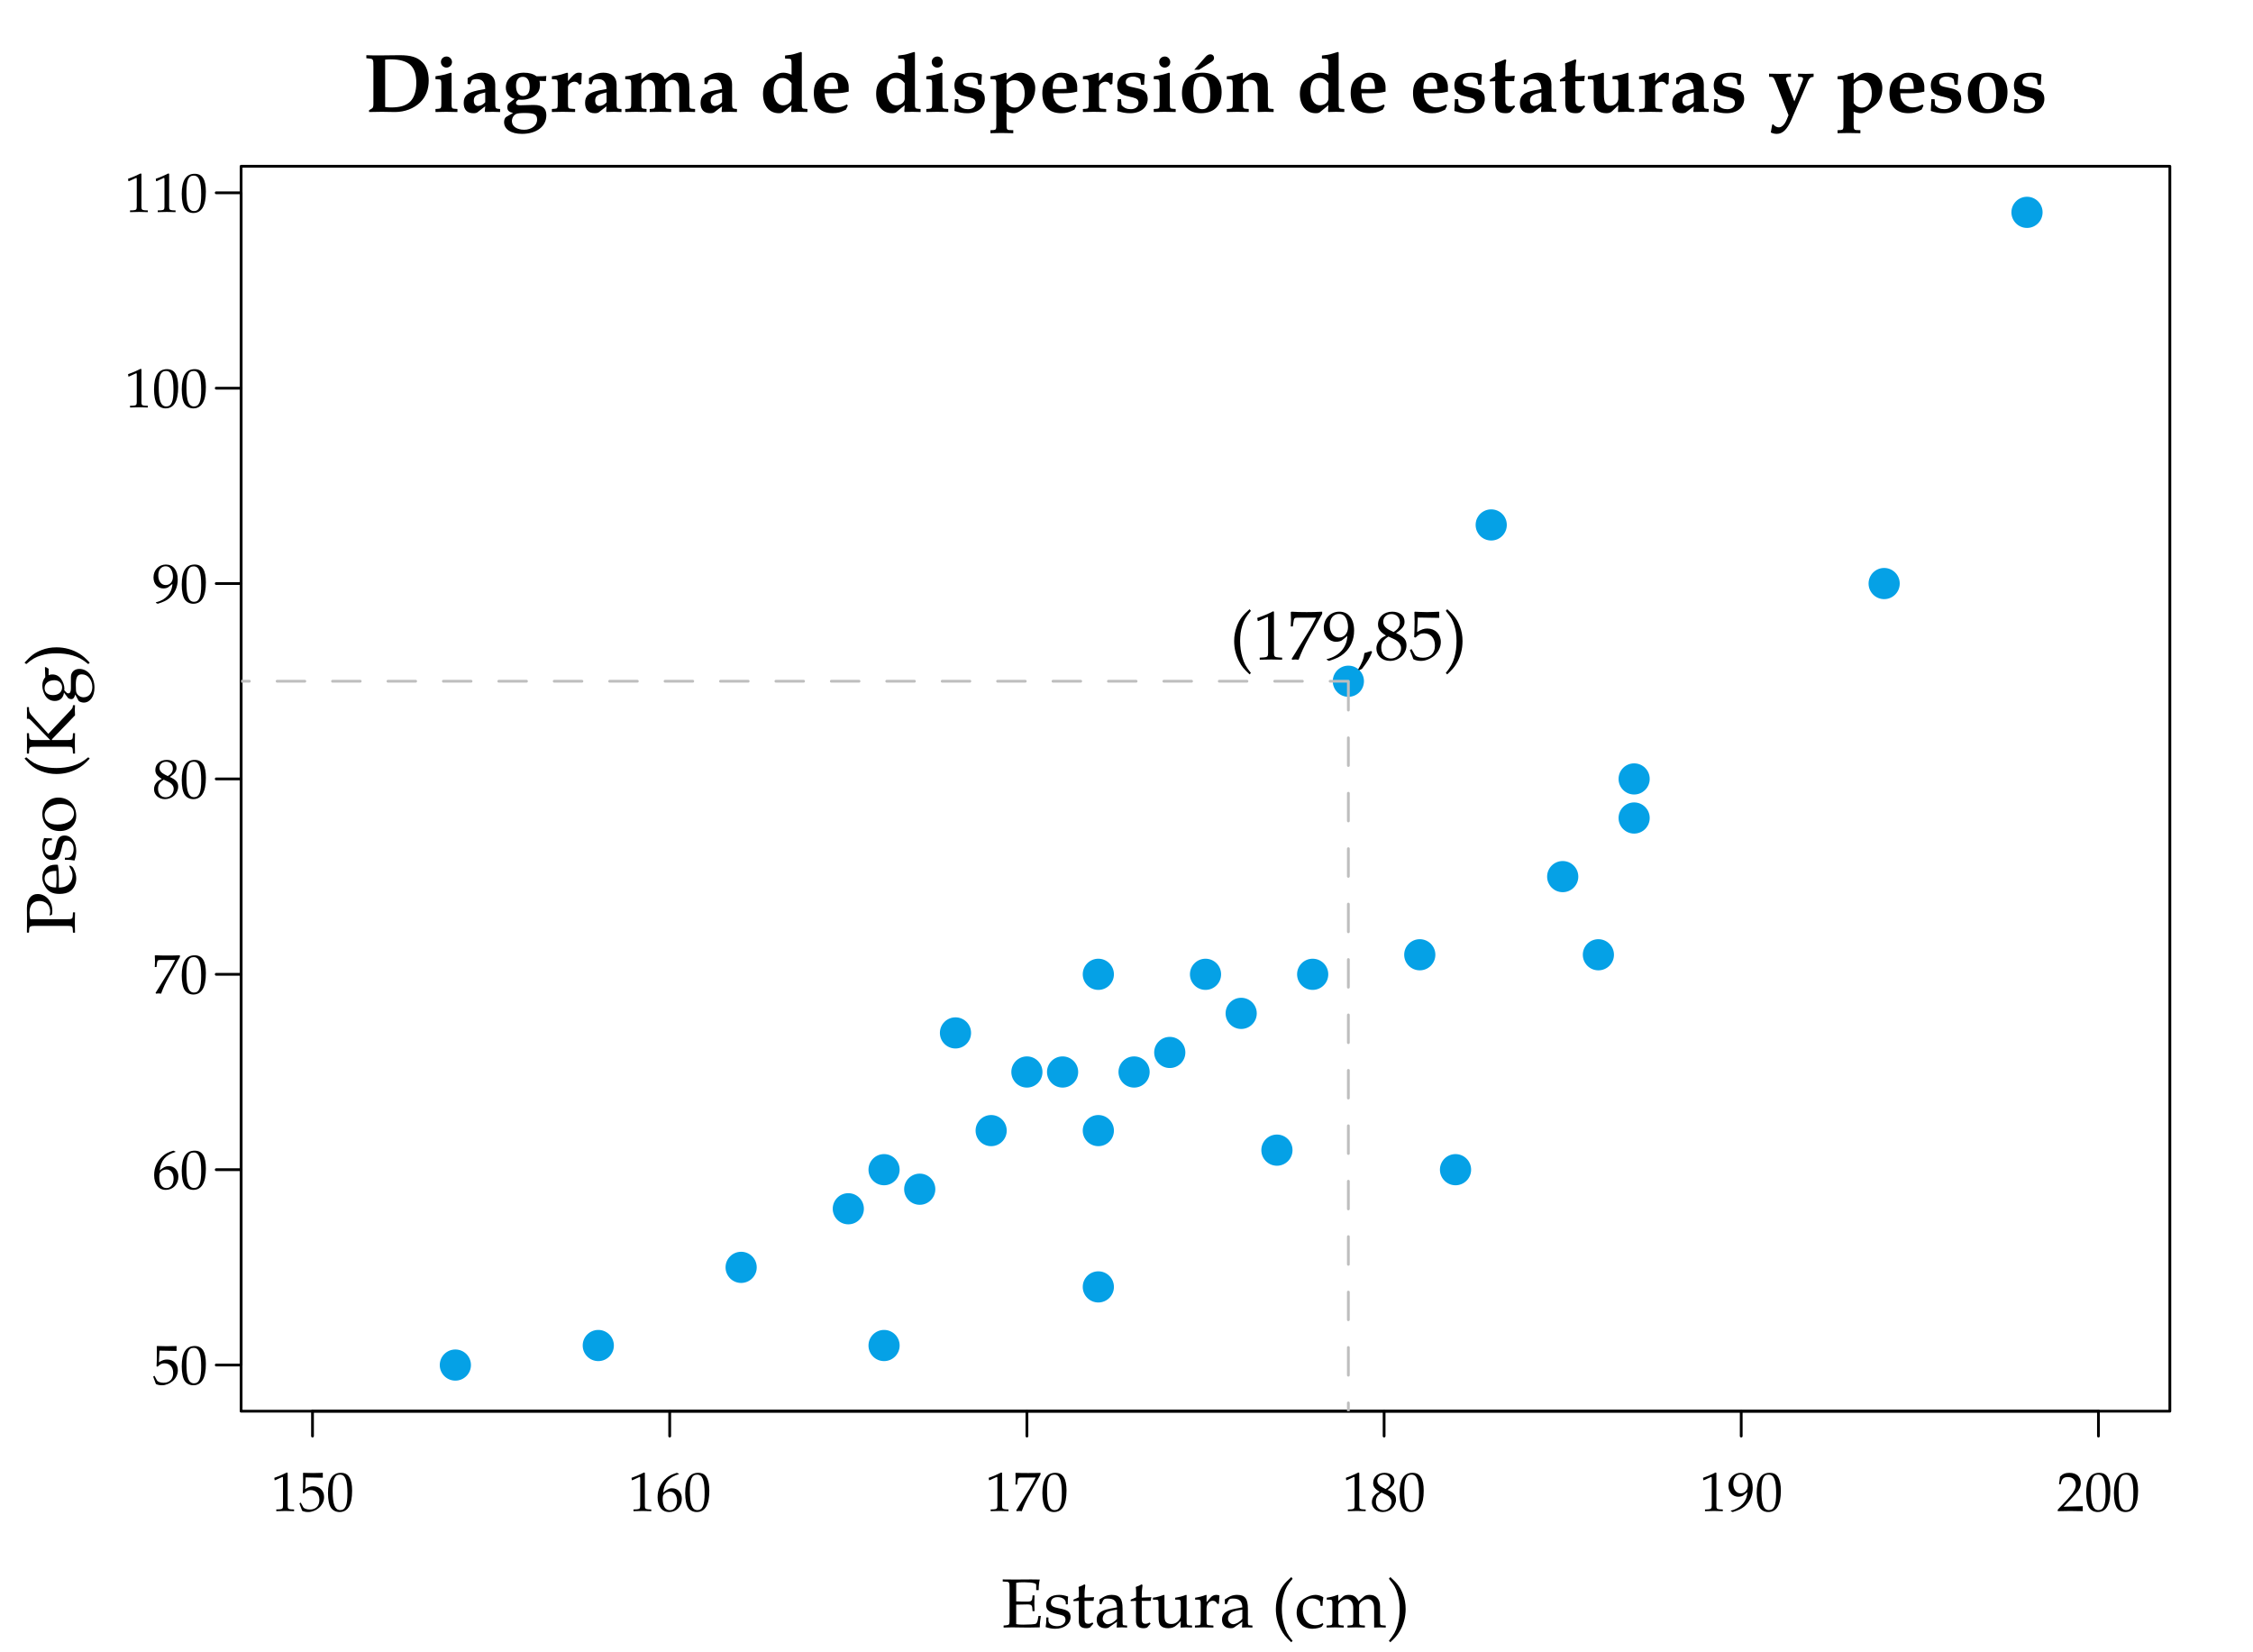 <?xml version="1.0" encoding="UTF-8"?>
<svg xmlns="http://www.w3.org/2000/svg" xmlns:xlink="http://www.w3.org/1999/xlink" width="324pt" height="237.6pt" viewBox="0 0 324 237.6" version="1.1">
<defs>
<g>
<symbol overflow="visible" id="glyph0-0">
<path style="stroke:none;" d=""/>
</symbol>
<symbol overflow="visible" id="glyph0-1">
<path style="stroke:none;" d="M 3.328 0.031 L 3.328 -0.219 L 2.922 -0.234 C 2.484 -0.266 2.406 -0.344 2.406 -0.766 L 2.406 -5.484 L 2.281 -5.531 C 1.766 -5.266 1.203 -5.016 0.484 -4.766 L 0.531 -4.422 L 0.609 -4.422 L 1.641 -4.891 L 1.672 -4.891 C 1.719 -4.891 1.734 -4.828 1.734 -4.625 L 1.734 -0.766 C 1.734 -0.344 1.641 -0.266 1.219 -0.234 L 0.766 -0.219 L 0.766 0.031 C 1.203 0.016 1.641 0 2.078 0 C 2.5 0 2.922 0.016 3.328 0.031 Z M 3.328 0.031 "/>
</symbol>
<symbol overflow="visible" id="glyph0-2">
<path style="stroke:none;" d="M 3.656 -2.016 C 3.656 -2.922 3.016 -3.547 2.109 -3.547 C 1.719 -3.547 1.438 -3.453 0.938 -3.156 L 1.016 -4.828 L 3.438 -4.781 L 3.484 -4.828 C 3.469 -4.969 3.469 -5.016 3.469 -5.125 C 3.469 -5.266 3.469 -5.312 3.484 -5.453 L 3.438 -5.484 C 3.438 -5.484 2.594 -5.453 2.062 -5.453 C 1.516 -5.453 0.672 -5.484 0.672 -5.484 L 0.625 -5.453 L 0.641 -4.359 C 0.641 -3.656 0.625 -2.922 0.594 -2.562 L 0.75 -2.516 C 1.125 -2.891 1.344 -3 1.734 -3 C 2.5 -3 2.984 -2.469 2.984 -1.609 C 2.984 -0.719 2.469 -0.203 1.609 -0.203 C 1.172 -0.203 0.766 -0.344 0.656 -0.547 L 0.297 -1.203 L 0.109 -1.094 C 0.281 -0.641 0.375 -0.375 0.5 -0.031 C 0.719 0.094 1.031 0.156 1.375 0.156 C 1.906 0.156 2.484 -0.078 2.922 -0.453 C 3.406 -0.891 3.656 -1.422 3.656 -2.016 Z M 3.656 -2.016 "/>
</symbol>
<symbol overflow="visible" id="glyph0-3">
<path style="stroke:none;" d="M 3.703 -2.922 C 3.703 -4.656 3.188 -5.484 2.094 -5.484 C 0.859 -5.484 0.234 -4.516 0.234 -2.578 C 0.234 -1.656 0.391 -0.844 0.672 -0.453 C 0.953 -0.062 1.406 0.156 1.891 0.156 C 3.094 0.156 3.703 -0.875 3.703 -2.922 Z M 3.031 -2.516 C 3.031 -0.828 2.734 -0.125 2 -0.125 C 1.234 -0.125 0.906 -0.922 0.906 -2.875 C 0.906 -4.547 1.188 -5.219 1.953 -5.219 C 2.719 -5.219 3.031 -4.438 3.031 -2.516 Z M 3.031 -2.516 "/>
</symbol>
<symbol overflow="visible" id="glyph0-4">
<path style="stroke:none;" d="M 3.734 -1.75 C 3.734 -2.656 3.172 -3.266 2.328 -3.266 C 1.859 -3.266 1.562 -3.062 1.047 -2.641 C 1.219 -4.078 1.875 -4.859 3.312 -5.297 L 3.312 -5.359 L 3.016 -5.484 C 2.25 -5.234 1.922 -5.078 1.516 -4.719 C 0.703 -4.031 0.25 -3.062 0.25 -1.969 C 0.25 -0.656 0.891 0.156 1.922 0.156 C 2.953 0.156 3.734 -0.656 3.734 -1.75 Z M 3.047 -1.469 C 3.047 -0.641 2.641 -0.109 2.031 -0.109 C 1.344 -0.109 0.984 -0.688 0.984 -1.75 C 0.984 -2.031 1.016 -2.188 1.094 -2.312 C 1.281 -2.594 1.656 -2.781 2.031 -2.781 C 2.641 -2.781 3.047 -2.25 3.047 -1.469 Z M 3.047 -1.469 "/>
</symbol>
<symbol overflow="visible" id="glyph0-5">
<path style="stroke:none;" d="M 3.953 -5.25 L 3.953 -5.484 C 3.094 -5.453 3.031 -5.453 2.172 -5.453 C 1.344 -5.453 1.203 -5.453 0.438 -5.484 L 0.344 -5.453 C 0.344 -5.453 0.375 -4.938 0.375 -4.609 C 0.375 -4.297 0.344 -3.797 0.344 -3.797 L 0.594 -3.797 L 0.641 -4.25 C 0.703 -4.734 0.766 -4.812 1.125 -4.812 L 3.266 -4.812 C 2.938 -4.156 2.688 -3.688 2.391 -3.203 L 0.453 -0.078 L 0.516 0.031 C 0.516 0.031 0.734 0 0.891 0 C 1.031 0 1.25 0.031 1.25 0.031 C 1.578 -0.844 1.797 -1.359 2.5 -2.625 Z M 3.953 -5.25 "/>
</symbol>
<symbol overflow="visible" id="glyph0-6">
<path style="stroke:none;" d="M 3.703 -1.641 C 3.703 -2.281 3.406 -2.625 2.5 -3.031 C 3.219 -3.531 3.469 -3.859 3.469 -4.344 C 3.469 -5.031 2.906 -5.484 2.062 -5.484 C 1.109 -5.484 0.422 -4.891 0.422 -4.047 C 0.422 -3.5 0.641 -3.203 1.344 -2.75 C 1.016 -2.594 0.875 -2.516 0.703 -2.344 C 0.391 -2.047 0.234 -1.688 0.234 -1.266 C 0.234 -0.453 0.906 0.156 1.797 0.156 C 2.844 0.156 3.703 -0.656 3.703 -1.641 Z M 3.062 -1.312 C 3.062 -0.641 2.562 -0.109 1.922 -0.109 C 1.25 -0.109 0.812 -0.594 0.812 -1.328 C 0.812 -1.906 1.031 -2.281 1.625 -2.641 L 2.266 -2.344 C 2.766 -2.125 3.062 -1.734 3.062 -1.312 Z M 2.938 -4.25 C 2.938 -3.797 2.734 -3.484 2.219 -3.156 L 1.781 -3.375 C 1.281 -3.625 1.016 -3.938 1.016 -4.328 C 1.016 -4.859 1.406 -5.219 1.969 -5.219 C 2.547 -5.219 2.938 -4.844 2.938 -4.25 Z M 2.938 -4.25 "/>
</symbol>
<symbol overflow="visible" id="glyph0-7">
<path style="stroke:none;" d="M 3.641 -3.328 C 3.641 -4.672 3 -5.484 1.938 -5.484 C 0.922 -5.484 0.156 -4.688 0.156 -3.625 C 0.156 -2.703 0.75 -2.047 1.578 -2.047 C 1.859 -2.047 2.172 -2.125 2.312 -2.25 L 2.875 -2.703 C 2.812 -1.375 1.938 -0.391 0.5 -0.047 L 0.5 0.031 L 0.766 0.156 C 1.656 -0.125 2.031 -0.312 2.469 -0.672 C 3.234 -1.344 3.641 -2.25 3.641 -3.328 Z M 2.953 -3.75 C 2.953 -3.016 2.531 -2.531 1.906 -2.531 C 1.281 -2.531 0.844 -3.094 0.844 -3.922 C 0.844 -4.719 1.266 -5.234 1.906 -5.234 C 2.266 -5.234 2.531 -5.078 2.703 -4.75 C 2.859 -4.5 2.953 -4.109 2.953 -3.75 Z M 2.953 -3.75 "/>
</symbol>
<symbol overflow="visible" id="glyph0-8">
<path style="stroke:none;" d="M 3.734 0.031 C 3.719 -0.141 3.719 -0.219 3.719 -0.328 C 3.719 -0.438 3.719 -0.516 3.734 -0.688 L 0.969 -0.609 L 2.422 -2.156 C 3.203 -2.969 3.438 -3.406 3.438 -4.016 C 3.438 -4.922 2.812 -5.484 1.797 -5.484 C 1.234 -5.484 0.844 -5.328 0.453 -4.938 L 0.312 -3.844 L 0.547 -3.844 L 0.641 -4.219 C 0.766 -4.672 1.062 -4.875 1.594 -4.875 C 2.281 -4.875 2.719 -4.453 2.719 -3.766 C 2.719 -3.172 2.375 -2.578 1.484 -1.625 L 0.125 -0.188 L 0.125 0.031 C 0.719 0.016 1.312 0 1.906 0 C 2.516 0 3.125 0.016 3.734 0.031 Z M 3.734 0.031 "/>
</symbol>
<symbol overflow="visible" id="glyph1-0">
<path style="stroke:none;" d=""/>
</symbol>
<symbol overflow="visible" id="glyph1-1">
<path style="stroke:none;" d="M 9.391 -4.5 C 9.391 -5.625 9.078 -6.562 8.469 -7.141 C 7.781 -7.844 6.828 -8.141 5.219 -8.141 C 4.25 -8.141 3.312 -8.109 2.359 -8.109 C 1.703 -8.109 1.062 -8.109 0.422 -8.141 L 0.422 -7.703 L 0.859 -7.656 C 1.406 -7.609 1.438 -7.547 1.438 -6.484 L 1.438 -1.141 C 1.438 -0.734 1.375 -0.547 1.188 -0.453 L 0.812 -0.234 L 0.812 0.031 C 1.438 0.016 2.047 0 2.672 0 C 3.281 0 3.906 0.031 4.531 0.031 C 5.953 0.031 7.25 -0.469 8.156 -1.344 C 8.984 -2.156 9.391 -3.219 9.391 -4.5 Z M 7.609 -4.156 C 7.609 -2.953 7.297 -2.047 6.734 -1.469 C 6.125 -0.891 5.281 -0.625 3.938 -0.625 C 3.641 -0.625 3.422 -0.641 3.125 -0.688 L 3.125 -7.5 C 3.406 -7.531 3.594 -7.547 3.875 -7.547 C 5.266 -7.547 6.234 -7.25 6.812 -6.688 C 7.344 -6.156 7.609 -5.344 7.609 -4.156 Z M 7.609 -4.156 "/>
</symbol>
<symbol overflow="visible" id="glyph1-2">
<path style="stroke:none;" d="M 3.562 0.031 L 3.562 -0.406 L 3.141 -0.438 C 2.766 -0.453 2.719 -0.547 2.719 -1.188 L 2.719 -5.562 L 2.594 -5.625 C 2.594 -5.625 2.094 -5.453 1.75 -5.359 C 1.297 -5.25 1.094 -5.219 0.578 -5.141 L 0.406 -5.109 L 0.406 -4.688 L 0.938 -4.656 C 1.219 -4.625 1.25 -4.516 1.25 -3.812 L 1.25 -1.188 C 1.25 -0.547 1.188 -0.453 0.828 -0.438 L 0.406 -0.406 L 0.406 0.031 C 0.922 0.016 1.438 0 1.953 0 C 2.484 0 3.031 0.016 3.562 0.031 Z M 2.781 -7.156 C 2.781 -7.594 2.422 -7.953 2 -7.953 C 1.547 -7.953 1.188 -7.609 1.188 -7.172 C 1.188 -6.719 1.547 -6.359 1.984 -6.359 C 2.422 -6.359 2.781 -6.719 2.781 -7.156 Z M 2.781 -7.156 "/>
</symbol>
<symbol overflow="visible" id="glyph1-3">
<path style="stroke:none;" d="M 5.719 0.031 L 5.719 -0.406 L 5.359 -0.438 C 5.078 -0.469 5.016 -0.609 5.016 -1.172 L 5.016 -3.938 C 5.016 -5 4.312 -5.625 3.109 -5.625 C 2.594 -5.625 2.125 -5.5 1.672 -5.219 L 1.047 -4.844 L 1.047 -4.016 L 1.406 -3.938 L 1.656 -4.531 C 1.703 -4.609 2.031 -4.703 2.359 -4.703 C 3.156 -4.703 3.531 -4.266 3.578 -3.281 L 2.516 -3.078 C 1.016 -2.766 0.484 -2.297 0.484 -1.281 C 0.484 -0.312 0.969 0.203 1.875 0.203 C 2.156 0.203 2.344 0.156 2.469 0.062 L 3.578 -0.797 L 3.516 -0.062 L 3.578 0.031 C 3.938 0.016 4.297 0 4.656 0 C 5.016 0 5.359 0.016 5.719 0.031 Z M 3.578 -1.375 C 3.328 -1.062 2.906 -0.844 2.547 -0.844 C 2.156 -0.844 1.938 -1.125 1.938 -1.594 C 1.938 -2.172 2.188 -2.422 3.031 -2.641 L 3.578 -2.781 Z M 3.578 -1.375 "/>
</symbol>
<symbol overflow="visible" id="glyph1-4">
<path style="stroke:none;" d="M 6.391 0.5 C 6.391 -0.5 5.828 -0.984 4.625 -0.984 L 4.344 -0.984 L 2.594 -0.938 C 2.219 -0.922 2.031 -1.047 2.031 -1.297 C 2.031 -1.469 2.141 -1.609 2.375 -1.75 C 2.594 -1.75 2.719 -1.734 2.859 -1.734 C 3.688 -1.734 4.453 -2.016 4.938 -2.5 C 5.312 -2.875 5.469 -3.281 5.469 -3.891 C 5.469 -4.078 5.453 -4.219 5.406 -4.453 L 6.328 -4.406 L 6.391 -5.156 C 5.891 -5.109 5.672 -5.109 5.406 -5.109 C 5.312 -5.109 5.156 -5.109 4.969 -5.109 C 4.484 -5.469 3.922 -5.625 3.156 -5.625 C 1.625 -5.625 0.562 -4.75 0.562 -3.484 C 0.562 -3.047 0.719 -2.656 1 -2.344 C 1.234 -2.109 1.406 -2 1.828 -1.859 L 0.984 -1.203 C 0.859 -1.125 0.781 -0.875 0.781 -0.641 C 0.781 -0.203 0.984 0.016 1.594 0.172 L 0.625 0.734 C 0.438 0.844 0.312 1.156 0.312 1.484 C 0.312 2.516 1.312 3.172 2.891 3.172 C 4.984 3.172 6.391 2.094 6.391 0.5 Z M 4 -3.578 C 4 -2.719 3.672 -2.281 3.031 -2.281 C 2.422 -2.281 2.031 -2.828 2.031 -3.719 C 2.031 -4.578 2.359 -5.031 3.016 -5.031 C 3.641 -5.031 4 -4.516 4 -3.578 Z M 5.062 1.141 C 5.062 1.953 4.266 2.578 3.203 2.578 C 2.141 2.578 1.438 2.078 1.438 1.344 C 1.438 0.891 1.688 0.484 2.047 0.312 C 2.234 0.219 2.672 0.172 3.25 0.172 C 4.703 0.172 5.062 0.375 5.062 1.141 Z M 5.062 1.141 "/>
</symbol>
<symbol overflow="visible" id="glyph1-5">
<path style="stroke:none;" d="M 4.656 -5.562 C 4.531 -5.609 4.375 -5.625 4.203 -5.625 C 3.875 -5.625 3.641 -5.484 3.188 -5 L 2.672 -4.422 L 2.672 -5.562 L 2.547 -5.625 L 1.703 -5.359 C 1.328 -5.25 1.109 -5.219 0.359 -5.109 L 0.359 -4.688 L 0.891 -4.656 C 1.172 -4.625 1.203 -4.516 1.203 -3.812 L 1.203 -1.188 C 1.203 -0.547 1.141 -0.453 0.781 -0.438 L 0.359 -0.406 L 0.359 0.031 C 0.875 0.016 1.391 0 1.906 0 C 2.5 0 3.109 0.016 3.703 0.031 L 3.703 -0.406 L 3.234 -0.438 C 2.719 -0.453 2.672 -0.531 2.672 -1.188 L 2.672 -3.562 C 2.672 -3.938 3.156 -4.328 3.625 -4.328 C 3.922 -4.328 4.141 -4.188 4.297 -3.891 L 4.594 -4.016 Z M 4.656 -5.562 "/>
</symbol>
<symbol overflow="visible" id="glyph1-6">
<path style="stroke:none;" d="M 10.328 0.031 L 10.328 -0.406 L 9.938 -0.438 C 9.562 -0.453 9.5 -0.547 9.5 -1.188 L 9.5 -3.422 C 9.5 -5.062 9.078 -5.625 7.797 -5.625 C 7.406 -5.625 7.141 -5.562 6.938 -5.406 L 5.969 -4.656 C 5.703 -5.344 5.219 -5.625 4.406 -5.625 C 4.016 -5.625 3.75 -5.562 3.547 -5.406 L 2.594 -4.656 L 2.594 -5.562 L 2.516 -5.625 C 1.281 -5.219 0.938 -5.156 0.281 -5.109 L 0.281 -4.688 L 0.828 -4.656 C 1.094 -4.625 1.141 -4.516 1.141 -3.812 L 1.141 -1.188 C 1.141 -0.547 1.078 -0.453 0.703 -0.438 L 0.281 -0.406 L 0.281 0.031 C 0.797 0.016 1.312 0 1.828 0 C 2.328 0 2.844 0.016 3.344 0.031 L 3.344 -0.406 L 3.031 -0.438 C 2.641 -0.453 2.594 -0.547 2.594 -1.188 L 2.594 -3.797 C 2.594 -4.188 3.078 -4.609 3.562 -4.609 C 4.25 -4.609 4.594 -4.141 4.594 -3.219 L 4.594 -1.188 C 4.594 -0.547 4.547 -0.453 4.156 -0.438 L 3.797 -0.406 L 3.797 0.031 C 4.297 0.016 4.812 0 5.328 0 C 5.859 0 6.375 0.016 6.891 0.031 L 6.891 -0.406 L 6.484 -0.438 C 6.109 -0.453 6.047 -0.547 6.047 -1.188 L 6.047 -3.797 C 6.047 -4.188 6.531 -4.609 7.016 -4.609 C 7.703 -4.609 8.047 -4.141 8.047 -3.219 L 8.047 0.031 C 8.422 0.016 8.781 0 9.156 0 C 9.547 0 9.938 0.016 10.328 0.031 Z M 10.328 0.031 "/>
</symbol>
<symbol overflow="visible" id="glyph1-7">
<path style="stroke:none;" d="M 6.891 0.031 L 6.891 -0.406 L 6.5 -0.438 C 6.125 -0.453 6.078 -0.547 6.078 -1.188 L 6.078 -8.531 L 5.969 -8.609 L 5.109 -8.344 C 4.766 -8.234 4.359 -8.156 3.672 -8.094 L 3.672 -7.656 L 4.297 -7.625 C 4.562 -7.609 4.609 -7.5 4.609 -6.797 L 4.609 -5.328 L 4.375 -5.422 C 4.047 -5.562 3.719 -5.625 3.422 -5.625 C 3.031 -5.625 2.688 -5.516 2.359 -5.312 L 1.5 -4.75 C 0.828 -4.312 0.5 -3.625 0.5 -2.594 C 0.5 -0.891 1.391 0.203 2.781 0.203 C 3.062 0.203 3.25 0.156 3.375 0.062 L 4.609 -0.953 L 4.547 -0.062 L 4.609 0.031 C 4.969 0.016 5.328 0 5.688 0 C 6.094 0 6.484 0.016 6.891 0.031 Z M 4.609 -1.906 C 4.609 -1.375 4.047 -0.938 3.391 -0.938 C 2.547 -0.938 2.016 -1.75 2.016 -3.047 C 2.016 -4.25 2.422 -4.859 3.281 -4.859 C 3.797 -4.859 4.219 -4.625 4.609 -4.109 Z M 4.609 -1.906 "/>
</symbol>
<symbol overflow="visible" id="glyph1-8">
<path style="stroke:none;" d="M 5.516 -2.906 L 5.516 -3.531 C 5.516 -4.812 4.625 -5.625 3.234 -5.625 C 2.828 -5.625 2.516 -5.547 2.203 -5.359 L 1.641 -5.016 C 0.844 -4.547 0.5 -3.844 0.5 -2.703 C 0.5 -0.797 1.453 0.203 3.234 0.203 C 3.938 0.203 4.344 0.078 5.125 -0.312 L 5.391 -0.891 L 5.25 -1.062 C 4.688 -0.75 4.328 -0.641 3.844 -0.641 C 3.234 -0.641 2.656 -0.969 2.359 -1.469 C 2.156 -1.812 2.078 -2.094 2.062 -2.672 L 3.625 -2.672 C 4.297 -2.672 4.828 -2.734 5.516 -2.906 Z M 4 -3.297 C 4 -3.297 3.375 -3.266 2.984 -3.266 C 2.75 -3.266 3.047 -3.266 2.359 -3.281 L 1.984 -3.297 C 1.984 -4.484 2.312 -4.953 3 -4.953 C 3.688 -4.953 4 -4.484 4 -3.297 Z M 4 -3.297 "/>
</symbol>
<symbol overflow="visible" id="glyph1-9">
<path style="stroke:none;" d="M 4.844 -1.859 C 4.844 -2.719 4.406 -3.156 3.328 -3.391 L 2.344 -3.609 C 1.875 -3.719 1.688 -3.891 1.688 -4.281 C 1.688 -4.75 2.078 -5.062 2.734 -5.062 C 3.234 -5.062 3.734 -4.828 3.781 -4.594 L 3.891 -3.891 L 4.328 -3.891 L 4.422 -5.359 C 3.953 -5.562 3.578 -5.625 2.953 -5.625 C 1.344 -5.625 0.469 -4.984 0.469 -3.797 C 0.469 -3 0.891 -2.5 1.734 -2.297 L 2.766 -2.047 C 3.312 -1.906 3.516 -1.703 3.516 -1.297 C 3.516 -0.734 3.094 -0.375 2.422 -0.375 C 1.859 -0.375 1.453 -0.547 1.078 -0.984 L 1.016 -1.812 L 0.547 -1.812 L 0.469 -0.125 C 1.156 0.109 1.688 0.203 2.312 0.203 C 3.828 0.203 4.844 -0.625 4.844 -1.859 Z M 4.844 -1.859 "/>
</symbol>
<symbol overflow="visible" id="glyph1-10">
<path style="stroke:none;" d="M 6.781 -3.422 C 6.781 -4.688 5.859 -5.625 4.609 -5.625 C 4.141 -5.625 3.797 -5.5 3.375 -5.156 L 2.656 -4.578 L 2.656 -5.562 L 2.531 -5.625 L 1.703 -5.359 C 1.297 -5.234 1.094 -5.188 0.484 -5.125 L 0.344 -5.109 L 0.344 -4.688 L 0.891 -4.656 C 1.156 -4.625 1.188 -4.516 1.188 -3.812 L 1.188 1.859 C 1.188 2.5 1.141 2.594 0.766 2.625 L 0.344 2.641 L 0.344 3.078 C 0.859 3.062 1.375 3.047 1.891 3.047 C 2.469 3.047 3.047 3.062 3.625 3.078 L 3.625 2.641 L 3.078 2.625 C 2.719 2.609 2.656 2.5 2.656 1.859 L 2.656 0 C 3.234 0.172 3.438 0.203 3.719 0.203 C 4.125 0.203 4.547 -0.016 5.359 -0.656 C 5.422 -0.703 5.5 -0.766 5.562 -0.812 C 6.344 -1.406 6.781 -2.344 6.781 -3.422 Z M 5.266 -2.641 C 5.266 -1.406 4.734 -0.609 3.859 -0.609 C 3.359 -0.609 2.969 -0.812 2.656 -1.266 L 2.656 -3.953 C 2.922 -4.344 3.312 -4.547 3.797 -4.547 C 4.719 -4.547 5.266 -3.844 5.266 -2.641 Z M 5.266 -2.641 "/>
</symbol>
<symbol overflow="visible" id="glyph1-11">
<path style="stroke:none;" d="M 6.188 -2.828 C 6.188 -4.641 5.203 -5.625 3.438 -5.625 C 1.531 -5.625 0.484 -4.578 0.484 -2.672 C 0.484 -0.844 1.453 0.203 3.188 0.203 C 5.109 0.203 6.188 -0.891 6.188 -2.828 Z M 4.547 -2.453 C 4.547 -0.984 4.219 -0.375 3.406 -0.375 C 2.547 -0.375 2.109 -1.25 2.109 -2.969 C 2.109 -4.406 2.469 -5.062 3.281 -5.062 C 4.141 -5.062 4.547 -4.203 4.547 -2.453 Z M 5.094 -7.734 C 5.094 -8.062 4.875 -8.266 4.562 -8.266 C 4.281 -8.266 4.062 -8.125 3.797 -7.812 L 2.25 -6.047 L 2.922 -6.047 C 4.781 -7.203 4.453 -7 4.578 -7.078 C 4.953 -7.312 5.094 -7.469 5.094 -7.734 Z M 5.094 -7.734 "/>
</symbol>
<symbol overflow="visible" id="glyph1-12">
<path style="stroke:none;" d="M 7.016 0.031 L 7.016 -0.406 L 6.625 -0.438 C 6.25 -0.453 6.188 -0.547 6.188 -1.188 L 6.188 -3.422 C 6.188 -4.344 6.078 -4.797 5.766 -5.125 C 5.469 -5.453 4.969 -5.625 4.391 -5.625 C 4.031 -5.625 3.734 -5.562 3.547 -5.406 L 2.594 -4.656 L 2.594 -5.562 L 2.516 -5.625 C 1.281 -5.219 0.938 -5.156 0.281 -5.109 L 0.281 -4.688 L 0.828 -4.656 C 1.094 -4.625 1.141 -4.516 1.141 -3.812 L 1.141 -1.188 C 1.141 -0.547 1.078 -0.453 0.703 -0.438 L 0.281 -0.406 L 0.281 0.031 C 0.797 0.016 1.312 0 1.828 0 C 2.359 0 2.906 0.016 3.438 0.031 L 3.438 -0.406 L 3.031 -0.438 C 2.656 -0.453 2.594 -0.547 2.594 -1.188 L 2.594 -3.797 C 2.594 -4.203 3.078 -4.609 3.609 -4.609 C 4.406 -4.609 4.734 -4.188 4.734 -3.234 L 4.734 0.031 C 5.094 0.016 5.453 0 5.812 0 C 6.219 0 6.609 0.016 7.016 0.031 Z M 7.016 0.031 "/>
</symbol>
<symbol overflow="visible" id="glyph1-13">
<path style="stroke:none;" d="M 3.875 -0.719 L 3.781 -0.938 C 3.531 -0.828 3.422 -0.781 3.234 -0.781 C 2.672 -0.781 2.484 -0.984 2.484 -1.562 L 2.484 -4.406 L 3.75 -4.406 L 3.844 -5.188 C 3.391 -5.141 2.938 -5.109 2.484 -5.109 L 2.484 -5.812 C 2.484 -6.438 2.516 -6.844 2.625 -7.438 L 2.469 -7.547 C 1.984 -7.328 1.609 -7.188 1 -6.953 C 1.047 -6.328 1.047 -6.109 1.047 -5.859 L 1.047 -5.141 L 0.266 -4.625 L 0.266 -4.359 L 1.031 -4.406 L 1.031 -1.312 C 1.031 -0.25 1.469 0.203 2.516 0.203 C 2.875 0.203 3.172 0.125 3.281 -0.016 Z M 3.875 -0.719 "/>
</symbol>
<symbol overflow="visible" id="glyph1-14">
<path style="stroke:none;" d="M 6.969 0.031 L 6.969 -0.406 L 6.578 -0.438 C 6.188 -0.453 6.141 -0.547 6.141 -1.188 L 6.141 -5.562 L 6.031 -5.625 L 5.188 -5.359 C 4.797 -5.25 4.578 -5.219 3.844 -5.109 L 3.844 -4.688 L 4.375 -4.656 C 4.656 -4.625 4.688 -4.516 4.688 -3.812 L 4.688 -1.953 C 4.688 -1.344 4.172 -0.875 3.531 -0.875 C 2.859 -0.875 2.609 -1.297 2.609 -2.438 L 2.609 -5.562 L 2.484 -5.625 L 1.656 -5.359 C 1.25 -5.25 1.047 -5.219 0.297 -5.109 L 0.297 -4.688 L 0.844 -4.656 C 1.109 -4.625 1.141 -4.516 1.141 -3.812 L 1.141 -1.672 C 1.141 -0.469 1.797 0.203 2.953 0.203 C 3.297 0.203 3.594 0.109 3.781 -0.078 L 4.688 -0.953 L 4.625 0.031 C 5.016 0.016 5.375 0 5.766 0 C 6.172 0 6.562 0.016 6.969 0.031 Z M 6.969 0.031 "/>
</symbol>
<symbol overflow="visible" id="glyph1-15">
<path style="stroke:none;" d="M 6.531 -5.031 L 6.531 -5.484 C 6.156 -5.469 5.781 -5.453 5.422 -5.453 C 5.047 -5.453 4.672 -5.469 4.297 -5.484 L 4.297 -5.031 L 4.703 -5.016 C 4.891 -5 5.016 -4.906 5.016 -4.766 C 5.016 -4.703 5 -4.562 4.969 -4.5 L 3.766 -1.5 L 2.766 -4.094 C 2.688 -4.297 2.562 -4.531 2.562 -4.734 C 2.562 -4.891 2.688 -5 2.875 -5.016 L 3.281 -5.031 L 3.281 -5.484 C 2.766 -5.469 2.234 -5.453 1.703 -5.453 C 1.188 -5.453 0.641 -5.469 0.125 -5.484 L 0.125 -5.031 L 0.531 -5.016 C 0.719 -5 0.859 -4.812 1.047 -4.344 L 2.922 0.484 L 2.656 1.141 C 2.375 1.828 1.953 2.234 1.547 2.234 C 1.25 2.234 0.984 2.109 0.719 1.797 L 0.578 1.844 L 0.375 2.969 C 0.688 3.125 0.969 3.172 1.25 3.172 C 2.078 3.172 2.734 2.531 3.344 1.125 L 5.719 -4.406 C 5.875 -4.734 6.047 -4.938 6.219 -4.969 Z M 6.531 -5.031 "/>
</symbol>
<symbol overflow="visible" id="glyph1-16">
<path style="stroke:none;" d="M 6.188 -2.828 C 6.188 -4.641 5.203 -5.625 3.438 -5.625 C 1.531 -5.625 0.484 -4.578 0.484 -2.672 C 0.484 -0.844 1.453 0.203 3.188 0.203 C 5.109 0.203 6.188 -0.891 6.188 -2.828 Z M 4.547 -2.453 C 4.547 -0.984 4.219 -0.375 3.406 -0.375 C 2.547 -0.375 2.109 -1.25 2.109 -2.969 C 2.109 -4.406 2.469 -5.062 3.281 -5.062 C 4.141 -5.062 4.547 -4.203 4.547 -2.453 Z M 4.547 -2.453 "/>
</symbol>
<symbol overflow="visible" id="glyph2-0">
<path style="stroke:none;" d=""/>
</symbol>
<symbol overflow="visible" id="glyph2-1">
<path style="stroke:none;" d="M 5.703 -1.641 L 5.359 -1.641 L 5.297 -1.297 C 5.25 -0.875 5.109 -0.562 4.969 -0.516 C 4.766 -0.438 4.031 -0.391 3.141 -0.391 C 2.625 -0.391 2.438 -0.406 2.156 -0.469 L 2.156 -3.266 L 3.75 -3.297 C 4.188 -3.297 4.375 -3.25 4.453 -2.922 C 4.484 -2.703 4.5 -2.328 4.5 -2.328 L 4.797 -2.328 C 4.781 -2.703 4.766 -3.078 4.766 -3.438 C 4.766 -3.828 4.781 -4.203 4.797 -4.594 L 4.5 -4.594 C 4.5 -4.594 4.5 -4.266 4.453 -4.078 C 4.359 -3.734 4.172 -3.703 3.75 -3.703 C 3.25 -3.703 2.594 -3.703 2.156 -3.734 L 2.156 -6.406 C 2.469 -6.469 2.625 -6.484 3.312 -6.484 C 3.891 -6.484 4.453 -6.438 4.766 -6.344 C 5 -6.266 5.031 -6.234 5.031 -6 L 5.031 -5.359 L 5.391 -5.359 C 5.391 -5.953 5.438 -6.438 5.547 -6.875 L 4.312 -6.891 C 3.531 -6.875 2.766 -6.875 2 -6.875 C 1.406 -6.875 0.812 -6.875 0.219 -6.891 L 0.219 -6.594 L 0.703 -6.562 C 1.156 -6.547 1.203 -6.453 1.203 -5.672 L 1.203 -1.203 C 1.203 -0.406 1.172 -0.344 0.703 -0.297 L 0.344 -0.266 L 0.344 0.031 C 0.75 0.016 1.156 0 1.562 0 C 2.328 0 3.109 0.016 3.875 0.031 L 5.547 0 C 5.547 -0.578 5.609 -1.109 5.703 -1.641 Z M 5.703 -1.641 "/>
</symbol>
<symbol overflow="visible" id="glyph2-2">
<path style="stroke:none;" d="M 3.891 -1.469 C 3.891 -1.781 3.812 -2.016 3.625 -2.219 C 3.359 -2.469 3.031 -2.578 2.156 -2.75 C 1.328 -2.906 1.062 -3.109 1.062 -3.562 C 1.062 -4.062 1.422 -4.344 2.031 -4.344 C 2.688 -4.344 3.203 -4 3.203 -3.531 L 3.203 -3.297 L 3.484 -3.297 C 3.484 -3.875 3.5 -4.109 3.531 -4.422 C 3 -4.609 2.641 -4.672 2.234 -4.672 C 1.078 -4.672 0.375 -4.125 0.375 -3.234 C 0.375 -2.75 0.594 -2.406 1.047 -2.203 C 1.312 -2.078 1.844 -1.922 2.516 -1.781 C 2.969 -1.672 3.156 -1.469 3.156 -1.094 C 3.156 -0.547 2.656 -0.172 1.953 -0.172 C 1.219 -0.172 0.703 -0.516 0.703 -1.016 L 0.703 -1.422 L 0.406 -1.422 C 0.406 -0.734 0.375 -0.438 0.297 -0.047 C 0.812 0.125 1.203 0.203 1.672 0.203 C 2.969 0.203 3.891 -0.5 3.891 -1.469 Z M 3.891 -1.469 "/>
</symbol>
<symbol overflow="visible" id="glyph2-3">
<path style="stroke:none;" d="M 3.188 -4.344 L 1.812 -4.281 L 1.812 -4.672 C 1.812 -5.078 1.844 -5.438 1.922 -6.078 L 1.797 -6.188 C 1.562 -6.047 1.266 -5.906 0.953 -5.812 C 0.984 -5.516 1 -5.328 1 -5.031 L 1 -4.328 L 0.219 -3.984 L 0.219 -3.766 L 0.984 -3.812 L 0.984 -0.938 C 0.984 -0.203 1.312 0.125 2.078 0.125 C 2.297 0.125 2.547 0.062 2.609 0 L 3.078 -0.531 L 2.953 -0.703 C 2.703 -0.562 2.547 -0.516 2.359 -0.516 C 1.969 -0.516 1.812 -0.703 1.812 -1.203 L 1.812 -3.812 L 3.094 -3.812 Z M 3.188 -4.344 "/>
</symbol>
<symbol overflow="visible" id="glyph2-4">
<path style="stroke:none;" d="M 4.688 0.031 L 4.688 -0.266 L 4.312 -0.297 C 4.062 -0.297 4.031 -0.375 4.031 -0.875 L 4.031 -2.688 C 4.031 -4.141 3.609 -4.672 2.453 -4.672 C 2.031 -4.672 1.625 -4.562 1.25 -4.344 L 0.719 -4.016 L 0.719 -3.375 L 0.984 -3.297 L 1.109 -3.609 C 1.312 -4.078 1.422 -4.141 1.875 -4.141 C 2.812 -4.141 3.203 -3.781 3.234 -2.875 L 2.25 -2.688 C 0.891 -2.438 0.312 -1.969 0.312 -1.109 C 0.312 -0.328 0.781 0.125 1.578 0.125 C 1.75 0.125 1.922 0.094 2 0.047 L 3.234 -0.812 L 3.188 0.031 C 3.438 0.016 3.703 0 3.953 0 C 4.203 0 4.453 0.016 4.688 0.031 Z M 3.234 -1.234 C 2.938 -0.828 2.312 -0.453 1.922 -0.453 C 1.531 -0.453 1.172 -0.812 1.172 -1.25 C 1.172 -1.609 1.375 -1.969 1.672 -2.156 C 1.922 -2.297 2.469 -2.438 3.234 -2.547 Z M 3.234 -1.234 "/>
</symbol>
<symbol overflow="visible" id="glyph2-5">
<path style="stroke:none;" d="M 5.797 0.031 L 5.797 -0.266 L 5.391 -0.297 C 5.047 -0.312 5.016 -0.375 5.016 -1.016 L 5.016 -4.641 L 4.922 -4.672 C 4.422 -4.469 3.891 -4.328 3.375 -4.266 L 3.375 -3.984 L 3.734 -3.984 C 4.141 -3.984 4.172 -3.922 4.172 -3.266 L 4.172 -1.641 C 4.172 -1.422 4.031 -1.141 3.812 -0.906 C 3.531 -0.625 3.203 -0.484 2.828 -0.484 C 2.469 -0.484 2.188 -0.594 2.031 -0.781 C 1.891 -0.953 1.828 -1.25 1.828 -1.688 L 1.828 -4.641 L 1.734 -4.672 C 1.219 -4.469 0.703 -4.328 0.172 -4.266 L 0.172 -3.984 L 0.547 -3.984 C 0.953 -3.984 0.984 -3.922 0.984 -3.266 L 0.984 -1.578 C 0.984 -0.891 1.047 -0.578 1.219 -0.328 C 1.453 -0.031 1.828 0.125 2.391 0.125 C 2.844 0.125 3.234 -0.016 3.516 -0.266 L 4.172 -0.891 C 4.172 -0.594 4.172 -0.438 4.141 0.031 C 4.422 0.016 4.688 0 4.969 0 C 5.25 0 5.516 0.016 5.797 0.031 Z M 5.797 0.031 "/>
</symbol>
<symbol overflow="visible" id="glyph2-6">
<path style="stroke:none;" d="M 3.734 -4.562 C 3.625 -4.641 3.438 -4.672 3.266 -4.672 C 2.953 -4.672 2.641 -4.516 2.438 -4.266 L 1.875 -3.609 L 1.875 -4.641 L 1.781 -4.672 C 1.281 -4.469 0.75 -4.328 0.234 -4.266 L 0.234 -3.984 L 0.594 -3.984 C 1 -3.984 1.031 -3.922 1.031 -3.266 L 1.031 -1.016 C 1.031 -0.391 1 -0.312 0.672 -0.297 L 0.203 -0.266 L 0.203 0.031 C 0.625 0.016 1.031 0 1.438 0 C 1.906 0 2.375 0.016 2.859 0.031 L 2.859 -0.266 L 2.344 -0.297 C 1.891 -0.328 1.875 -0.359 1.875 -1.016 L 1.875 -2.734 C 1.875 -3.328 2.266 -3.828 2.766 -3.828 C 3.062 -3.828 3.266 -3.688 3.422 -3.375 L 3.641 -3.375 Z M 3.734 -4.562 "/>
</symbol>
<symbol overflow="visible" id="glyph2-7">
<path style="stroke:none;" d="M 3 1.938 C 2.281 1.047 2.031 0.562 1.766 -0.328 C 1.562 -1.047 1.453 -1.797 1.453 -2.656 C 1.453 -3.484 1.547 -4.188 1.75 -4.828 C 2 -5.656 2.266 -6.125 3 -6.984 L 2.812 -7.234 C 1.781 -6.312 1.359 -5.766 0.984 -4.781 C 0.734 -4.109 0.594 -3.406 0.594 -2.656 C 0.594 -1.578 0.844 -0.578 1.328 0.312 C 1.672 0.984 2 1.375 2.812 2.141 Z M 3 1.938 "/>
</symbol>
<symbol overflow="visible" id="glyph2-8">
<path style="stroke:none;" d="M 4.109 -0.453 L 4.016 -0.609 C 3.656 -0.406 3.328 -0.312 2.969 -0.312 C 1.859 -0.312 1.141 -1.172 1.141 -2.5 C 1.141 -3.562 1.641 -4.156 2.531 -4.156 C 2.969 -4.156 3.453 -3.953 3.625 -3.703 L 3.703 -3.094 L 3.984 -3.094 C 3.984 -3.562 4.031 -3.969 4.109 -4.328 C 3.719 -4.562 3.375 -4.672 2.953 -4.672 C 2.484 -4.672 1.922 -4.484 1.328 -4.109 C 0.625 -3.672 0.266 -2.969 0.266 -2.094 C 0.266 -0.75 1.203 0.203 2.547 0.203 C 3.062 0.203 3.812 0.016 3.906 -0.141 Z M 4.109 -0.453 "/>
</symbol>
<symbol overflow="visible" id="glyph2-9">
<path style="stroke:none;" d="M 8.656 0.031 L 8.656 -0.266 L 8.188 -0.297 C 7.859 -0.312 7.828 -0.391 7.828 -1.016 L 7.828 -3.078 C 7.828 -4.062 7.25 -4.672 6.328 -4.672 C 5.984 -4.672 5.688 -4.578 5.516 -4.422 L 4.75 -3.75 C 4.438 -4.406 4.031 -4.672 3.344 -4.672 C 2.969 -4.672 2.688 -4.578 2.516 -4.422 L 1.828 -3.781 L 1.828 -4.641 L 1.734 -4.672 C 1.219 -4.469 0.703 -4.328 0.172 -4.266 L 0.172 -3.984 L 0.547 -3.984 C 0.953 -3.984 0.984 -3.922 0.984 -3.266 L 0.984 -1.016 C 0.984 -0.391 0.953 -0.312 0.625 -0.297 L 0.156 -0.266 L 0.156 0.031 C 0.578 0.016 1 0 1.422 0 C 1.828 0 2.219 0.016 2.609 0.031 L 2.609 -0.266 L 2.188 -0.297 C 1.859 -0.312 1.828 -0.391 1.828 -1.016 L 1.828 -3.125 C 1.828 -3.578 2.484 -4.062 3.078 -4.062 C 3.625 -4.062 3.984 -3.562 3.984 -2.797 L 3.984 -1.016 C 3.984 -0.391 3.953 -0.312 3.625 -0.297 L 3.156 -0.266 L 3.156 0.031 C 3.578 0.016 3.984 0 4.406 0 C 4.828 0 5.234 0.016 5.656 0.031 L 5.656 -0.266 L 5.188 -0.297 C 4.859 -0.312 4.828 -0.391 4.828 -1.016 L 4.828 -3.125 C 4.828 -3.578 5.484 -4.062 6.078 -4.062 C 6.625 -4.062 6.984 -3.562 6.984 -2.797 L 6.984 0.031 C 7.25 0.016 7.516 0 7.781 0 C 8.078 0 8.359 0.016 8.656 0.031 Z M 8.656 0.031 "/>
</symbol>
<symbol overflow="visible" id="glyph2-10">
<path style="stroke:none;" d="M 2.719 -2.641 C 2.719 -3.406 2.594 -4.109 2.328 -4.781 C 1.953 -5.75 1.547 -6.297 0.516 -7.234 L 0.312 -6.984 C 1.047 -6.125 1.312 -5.656 1.562 -4.828 C 1.766 -4.188 1.859 -3.484 1.859 -2.656 C 1.859 -1.797 1.766 -1.047 1.562 -0.328 C 1.297 0.562 1.031 1.047 0.312 1.938 L 0.516 2.141 C 1.203 1.5 1.484 1.172 1.797 0.672 C 2.406 -0.297 2.719 -1.453 2.719 -2.641 Z M 2.719 -2.641 "/>
</symbol>
<symbol overflow="visible" id="glyph2-11">
<path style="stroke:none;" d="M 4.172 0.031 L 4.172 -0.266 L 3.656 -0.297 C 3.094 -0.328 3 -0.438 3 -0.953 L 3 -6.875 L 2.859 -6.922 C 2.219 -6.578 1.5 -6.281 0.594 -5.969 L 0.672 -5.531 L 0.766 -5.531 L 2.047 -6.109 L 2.078 -6.125 C 2.141 -6.125 2.156 -6.031 2.156 -5.797 L 2.156 -0.953 C 2.156 -0.438 2.047 -0.328 1.516 -0.297 L 0.953 -0.266 L 0.953 0.031 C 1.5 0.016 2.047 0 2.609 0 C 3.125 0 3.656 0.016 4.172 0.031 Z M 4.172 0.031 "/>
</symbol>
<symbol overflow="visible" id="glyph2-12">
<path style="stroke:none;" d="M 4.953 -6.562 L 4.953 -6.875 C 3.875 -6.828 3.781 -6.812 2.719 -6.812 C 1.672 -6.812 1.5 -6.828 0.531 -6.875 L 0.438 -6.812 C 0.438 -6.812 0.469 -6.188 0.469 -5.766 C 0.469 -5.375 0.438 -4.75 0.438 -4.75 L 0.734 -4.75 L 0.812 -5.312 C 0.891 -5.938 0.953 -6.016 1.422 -6.016 L 4.078 -6.016 C 3.672 -5.188 3.375 -4.609 2.984 -4 L 0.562 -0.094 L 0.641 0.031 C 0.641 0.031 0.922 0 1.109 0 C 1.281 0 1.562 0.031 1.562 0.031 C 1.984 -1.062 2.25 -1.703 3.125 -3.297 Z M 4.953 -6.562 "/>
</symbol>
<symbol overflow="visible" id="glyph2-13">
<path style="stroke:none;" d="M 4.562 -4.156 C 4.562 -5.844 3.75 -6.875 2.438 -6.875 C 1.156 -6.875 0.203 -5.875 0.203 -4.531 C 0.203 -3.391 0.953 -2.547 1.984 -2.547 C 2.328 -2.547 2.719 -2.656 2.891 -2.812 L 3.594 -3.391 C 3.516 -1.719 2.422 -0.484 0.625 -0.047 L 0.625 0.031 L 0.953 0.203 C 2.062 -0.156 2.547 -0.391 3.078 -0.844 C 4.047 -1.672 4.562 -2.828 4.562 -4.156 Z M 3.688 -4.688 C 3.688 -3.781 3.156 -3.156 2.391 -3.156 C 1.594 -3.156 1.062 -3.875 1.062 -4.906 C 1.062 -5.906 1.578 -6.547 2.391 -6.547 C 2.844 -6.547 3.172 -6.344 3.391 -5.953 C 3.562 -5.625 3.688 -5.141 3.688 -4.688 Z M 3.688 -4.688 "/>
</symbol>
<symbol overflow="visible" id="glyph2-14">
<path style="stroke:none;" d="M 2.172 -1.094 L 2.031 -1.219 C 1.766 -1.141 1.578 -1.078 1.062 -0.922 C 0.984 -0.172 0.734 0.484 0.156 1.438 L 0.297 1.547 L 0.703 1.359 C 1.516 0.312 1.891 -0.312 2.172 -1.094 Z M 2.172 -1.094 "/>
</symbol>
<symbol overflow="visible" id="glyph2-15">
<path style="stroke:none;" d="M 4.625 -2.047 C 4.625 -2.844 4.25 -3.281 3.125 -3.797 C 4.031 -4.422 4.344 -4.828 4.344 -5.438 C 4.344 -6.297 3.641 -6.875 2.578 -6.875 C 1.391 -6.875 0.531 -6.109 0.531 -5.062 C 0.531 -4.391 0.797 -4 1.672 -3.438 C 1.266 -3.25 1.094 -3.141 0.875 -2.938 C 0.5 -2.547 0.297 -2.109 0.297 -1.578 C 0.297 -0.562 1.125 0.203 2.25 0.203 C 3.547 0.203 4.625 -0.812 4.625 -2.047 Z M 3.844 -1.641 C 3.844 -0.797 3.203 -0.141 2.406 -0.141 C 1.562 -0.141 1 -0.734 1 -1.672 C 1 -2.391 1.297 -2.844 2.031 -3.297 L 2.828 -2.938 C 3.453 -2.656 3.844 -2.172 3.844 -1.641 Z M 3.672 -5.328 C 3.672 -4.75 3.422 -4.359 2.766 -3.953 L 2.219 -4.219 C 1.594 -4.531 1.281 -4.922 1.281 -5.422 C 1.281 -6.078 1.75 -6.531 2.469 -6.531 C 3.188 -6.531 3.672 -6.047 3.672 -5.328 Z M 3.672 -5.328 "/>
</symbol>
<symbol overflow="visible" id="glyph2-16">
<path style="stroke:none;" d="M 4.578 -2.516 C 4.578 -3.656 3.766 -4.453 2.625 -4.453 C 2.156 -4.453 1.797 -4.312 1.172 -3.953 L 1.266 -6.031 L 4.312 -5.984 L 4.359 -6.031 C 4.344 -6.203 4.344 -6.266 4.344 -6.422 C 4.344 -6.578 4.344 -6.641 4.359 -6.812 L 4.312 -6.875 C 4.312 -6.875 3.25 -6.812 2.578 -6.812 C 1.891 -6.812 0.844 -6.875 0.844 -6.875 L 0.781 -6.812 L 0.812 -5.453 C 0.812 -4.578 0.781 -3.656 0.75 -3.203 L 0.953 -3.156 C 1.422 -3.625 1.688 -3.766 2.172 -3.766 C 3.125 -3.766 3.734 -3.078 3.734 -2 C 3.734 -0.891 3.094 -0.25 2 -0.25 C 1.469 -0.25 0.969 -0.422 0.828 -0.688 L 0.375 -1.5 L 0.125 -1.359 C 0.359 -0.797 0.484 -0.484 0.625 -0.047 C 0.891 0.109 1.297 0.203 1.719 0.203 C 2.391 0.203 3.094 -0.094 3.656 -0.562 C 4.25 -1.109 4.578 -1.781 4.578 -2.516 Z M 4.578 -2.516 "/>
</symbol>
<symbol overflow="visible" id="glyph3-0">
<path style="stroke:none;" d=""/>
</symbol>
<symbol overflow="visible" id="glyph3-1">
<path style="stroke:none;" d="M -5.359 -5.781 C -6.312 -5.781 -6.891 -5 -6.891 -3.734 C -6.891 -3.172 -6.875 -2.609 -6.875 -2.047 C -6.875 -1.438 -6.875 -0.844 -6.891 -0.234 L -6.594 -0.234 L -6.562 -0.672 C -6.547 -1.125 -6.406 -1.203 -5.672 -1.203 L -1.203 -1.203 C -0.406 -1.203 -0.328 -1.156 -0.297 -0.703 L -0.266 -0.219 L 0.031 -0.219 C 0.016 -0.703 0 -1.188 0 -1.672 C 0 -2.156 0.016 -2.656 0.031 -3.141 L -0.266 -3.141 L -0.297 -2.656 C -0.328 -2.203 -0.406 -2.156 -1.203 -2.156 L -6.406 -2.156 C -6.484 -2.5 -6.516 -2.797 -6.516 -3.125 C -6.516 -4.203 -6.016 -4.781 -5.078 -4.781 C -4.172 -4.781 -3.547 -4.172 -3.547 -3.312 C -3.547 -3.094 -3.562 -2.953 -3.656 -2.688 L -3.297 -2.797 C -3.234 -3.031 -3.234 -3.172 -3.234 -3.375 C -3.234 -4.734 -4.156 -5.781 -5.359 -5.781 Z M -5.359 -5.781 "/>
</symbol>
<symbol overflow="visible" id="glyph3-2">
<path style="stroke:none;" d="M -2.781 -4.469 C -3.922 -4.469 -4.672 -3.734 -4.672 -2.609 C -4.672 -2.25 -4.547 -1.812 -4.312 -1.406 C -3.844 -0.594 -3.219 -0.266 -2.188 -0.266 C -1.562 -0.266 -1.016 -0.406 -0.641 -0.672 C -0.109 -1.062 0.203 -1.75 0.203 -2.5 C 0.203 -2.859 0.125 -3.234 -0.062 -3.641 C -0.172 -3.906 -0.297 -4.109 -0.359 -4.156 L -0.703 -4.359 L -0.797 -4.234 C -0.422 -3.594 -0.328 -3.359 -0.328 -2.938 C -0.328 -2.281 -0.625 -1.75 -1.109 -1.469 C -1.438 -1.281 -1.719 -1.203 -2.297 -1.188 L -2.297 -2.641 C -2.297 -3.328 -2.328 -3.766 -2.438 -4.453 C -2.578 -4.453 -2.656 -4.469 -2.781 -4.469 Z M -2.656 -3.578 L -2.625 -2.469 C -2.625 -2 -2.641 -1.75 -2.688 -1.203 C -3.156 -1.203 -3.375 -1.25 -3.641 -1.375 C -4.078 -1.578 -4.344 -2.016 -4.344 -2.5 C -4.344 -2.828 -4.219 -3.078 -3.953 -3.266 C -3.625 -3.484 -3.328 -3.578 -2.656 -3.578 Z M -2.656 -3.578 "/>
</symbol>
<symbol overflow="visible" id="glyph3-3">
<path style="stroke:none;" d="M -1.469 -3.891 C -1.781 -3.891 -2.016 -3.812 -2.219 -3.625 C -2.469 -3.359 -2.578 -3.031 -2.75 -2.156 C -2.906 -1.328 -3.109 -1.062 -3.562 -1.062 C -4.062 -1.062 -4.344 -1.422 -4.344 -2.031 C -4.344 -2.688 -4 -3.203 -3.531 -3.203 L -3.297 -3.203 L -3.297 -3.484 C -3.875 -3.484 -4.109 -3.5 -4.422 -3.531 C -4.609 -3 -4.672 -2.641 -4.672 -2.234 C -4.672 -1.078 -4.125 -0.375 -3.234 -0.375 C -2.75 -0.375 -2.406 -0.594 -2.203 -1.047 C -2.078 -1.312 -1.922 -1.844 -1.781 -2.516 C -1.672 -2.969 -1.469 -3.156 -1.094 -3.156 C -0.547 -3.156 -0.172 -2.656 -0.172 -1.953 C -0.172 -1.219 -0.516 -0.703 -1.016 -0.703 L -1.422 -0.703 L -1.422 -0.406 C -0.734 -0.406 -0.438 -0.375 -0.047 -0.297 C 0.125 -0.812 0.203 -1.203 0.203 -1.672 C 0.203 -2.969 -0.5 -3.891 -1.469 -3.891 Z M -1.469 -3.891 "/>
</symbol>
<symbol overflow="visible" id="glyph3-4">
<path style="stroke:none;" d="M -2.359 -5.125 C -3.703 -5.125 -4.672 -4.141 -4.672 -2.781 C -4.672 -1.328 -3.656 -0.312 -2.156 -0.312 C -0.75 -0.312 0.203 -1.203 0.203 -2.5 C 0.203 -4.031 -0.875 -5.125 -2.359 -5.125 Z M -2 -4.203 C -0.844 -4.203 -0.125 -3.688 -0.125 -2.875 C -0.125 -1.906 -1.094 -1.25 -2.5 -1.25 C -3.703 -1.25 -4.344 -1.719 -4.344 -2.609 C -4.344 -3.516 -3.344 -4.203 -2 -4.203 Z M -2 -4.203 "/>
</symbol>
<symbol overflow="visible" id="glyph3-5">
<path style="stroke:none;" d="M 1.938 -3 C 1.047 -2.281 0.562 -2.031 -0.328 -1.766 C -1.047 -1.562 -1.797 -1.453 -2.656 -1.453 C -3.484 -1.453 -4.188 -1.547 -4.828 -1.75 C -5.656 -2 -6.125 -2.266 -6.984 -3 L -7.234 -2.812 C -6.312 -1.781 -5.766 -1.359 -4.781 -0.984 C -4.109 -0.734 -3.406 -0.594 -2.656 -0.594 C -1.578 -0.594 -0.578 -0.844 0.312 -1.328 C 0.984 -1.672 1.375 -2 2.141 -2.812 Z M 1.938 -3 "/>
</symbol>
<symbol overflow="visible" id="glyph3-6">
<path style="stroke:none;" d="M 0.031 -7.172 L -0.266 -7.172 L -0.297 -6.953 C -0.297 -6.812 -0.406 -6.656 -0.703 -6.344 L -3.812 -3.047 L -6.203 -5.703 C -6.438 -5.969 -6.562 -6.219 -6.578 -6.484 L -6.594 -6.891 L -6.891 -6.891 C -6.875 -6.625 -6.875 -6.375 -6.875 -6.094 C -6.875 -5.797 -6.875 -5.516 -6.891 -5.219 L -6.625 -5.219 C -6.562 -5.219 -6.406 -5.078 -6.234 -4.922 L -3.531 -2.156 L -5.672 -2.156 C -6.453 -2.156 -6.547 -2.203 -6.562 -2.656 L -6.594 -3.141 L -6.891 -3.141 C -6.875 -2.656 -6.875 -2.156 -6.875 -1.672 C -6.875 -1.188 -6.875 -0.703 -6.891 -0.219 L -6.594 -0.219 L -6.562 -0.703 C -6.547 -1.156 -6.453 -1.203 -5.672 -1.203 L -1.203 -1.203 C -0.406 -1.203 -0.328 -1.156 -0.297 -0.703 L -0.266 -0.219 L 0.031 -0.219 C 0.016 -0.703 0 -1.188 0 -1.672 C 0 -2.156 0.016 -2.656 0.031 -3.141 L -0.266 -3.141 L -0.297 -2.656 C -0.328 -2.203 -0.406 -2.156 -1.203 -2.156 L -3.234 -2.156 L -3.312 -2.25 L 0.031 -5.719 C 0.016 -5.984 0 -6.25 0 -6.516 C 0 -6.734 0.016 -6.953 0.031 -7.172 Z M 0.031 -7.172 "/>
</symbol>
<symbol overflow="visible" id="glyph3-7">
<path style="stroke:none;" d="M -4.172 -5.422 L -4.297 -5.391 L -4.25 -3.969 C -4.562 -3.594 -4.672 -3.234 -4.672 -2.75 C -4.672 -2.312 -4.531 -1.797 -4.297 -1.391 C -3.984 -0.844 -3.484 -0.547 -2.875 -0.547 C -2.141 -0.547 -1.641 -1 -1.562 -1.75 L -0.953 -0.953 C -0.797 -0.859 -0.672 -0.812 -0.516 -0.812 C -0.234 -0.812 -0.078 -0.984 0.062 -1.469 L 0.531 -0.594 C 0.609 -0.453 0.984 -0.312 1.281 -0.312 C 2.188 -0.312 2.828 -1.203 2.828 -2.469 C 2.828 -3.984 1.875 -5.156 0.656 -5.156 C -0.062 -5.156 -0.562 -4.688 -0.562 -3.984 L -0.562 -2.391 C -0.562 -1.875 -0.672 -1.641 -0.953 -1.641 C -1.078 -1.641 -1.188 -1.719 -1.406 -1.969 C -1.453 -2.031 -1.469 -2.047 -1.516 -2.094 C -1.5 -2.188 -1.5 -2.25 -1.5 -2.328 C -1.5 -2.766 -1.688 -3.297 -1.969 -3.703 C -2.297 -4.141 -2.703 -4.359 -3.234 -4.359 C -3.422 -4.359 -3.562 -4.344 -3.766 -4.25 L -3.766 -5.172 Z M -2.938 -3.531 C -2.281 -3.531 -1.828 -3.109 -1.828 -2.5 C -1.828 -1.828 -2.359 -1.391 -3.125 -1.391 C -3.891 -1.391 -4.344 -1.75 -4.344 -2.391 C -4.344 -3.078 -3.781 -3.531 -2.938 -3.531 Z M 1.016 -4.375 C 1.875 -4.375 2.516 -3.594 2.516 -2.547 C 2.516 -1.672 2 -1.078 1.266 -1.078 C 0.812 -1.078 0.422 -1.328 0.234 -1.734 C 0.172 -1.891 0.141 -2.172 0.141 -2.859 C 0.141 -3.984 0.375 -4.375 1.016 -4.375 Z M 1.016 -4.375 "/>
</symbol>
<symbol overflow="visible" id="glyph3-8">
<path style="stroke:none;" d="M -2.641 -2.719 C -3.406 -2.719 -4.109 -2.594 -4.781 -2.328 C -5.75 -1.953 -6.297 -1.547 -7.234 -0.516 L -6.984 -0.312 C -6.125 -1.047 -5.656 -1.312 -4.828 -1.562 C -4.188 -1.766 -3.484 -1.859 -2.656 -1.859 C -1.797 -1.859 -1.047 -1.766 -0.328 -1.562 C 0.562 -1.297 1.047 -1.031 1.938 -0.312 L 2.141 -0.516 C 1.5 -1.203 1.172 -1.484 0.672 -1.797 C -0.297 -2.406 -1.453 -2.719 -2.641 -2.719 Z M -2.641 -2.719 "/>
</symbol>
</g>
<clipPath id="clip1">
  <path d="M 193 97 L 195 97 L 195 202.93 L 193 202.93 Z M 193 97 "/>
</clipPath>
<clipPath id="clip2">
  <path d="M 34.672 97 L 195 97 L 195 99 L 34.672 99 Z M 34.672 97 "/>
</clipPath>
</defs>
<g id="surface1">
<path style=" stroke:none;fill-rule:nonzero;fill:rgb(1.961%,63.135%,90.195%);fill-opacity:1;" d="M 196.148 97.961 C 196.148 96.723 195.145 95.719 193.906 95.719 C 192.668 95.719 191.664 96.723 191.664 97.961 C 191.664 99.199 192.668 100.203 193.906 100.203 C 195.145 100.203 196.148 99.199 196.148 97.961 Z M 196.148 97.961 "/>
<path style=" stroke:none;fill-rule:nonzero;fill:rgb(1.961%,63.135%,90.195%);fill-opacity:1;" d="M 165.332 154.152 C 165.332 152.914 164.328 151.91 163.09 151.91 C 161.852 151.91 160.848 152.914 160.848 154.152 C 160.848 155.391 161.852 156.395 163.09 156.395 C 164.328 156.395 165.332 155.391 165.332 154.152 Z M 165.332 154.152 "/>
<path style=" stroke:none;fill-rule:nonzero;fill:rgb(1.961%,63.135%,90.195%);fill-opacity:1;" d="M 206.418 137.293 C 206.418 136.059 205.414 135.055 204.176 135.055 C 202.938 135.055 201.934 136.059 201.934 137.293 C 201.934 138.531 202.938 139.535 204.176 139.535 C 205.414 139.535 206.418 138.531 206.418 137.293 Z M 206.418 137.293 "/>
<path style=" stroke:none;fill-rule:nonzero;fill:rgb(1.961%,63.135%,90.195%);fill-opacity:1;" d="M 149.918 154.152 C 149.918 152.914 148.918 151.91 147.68 151.91 C 146.441 151.91 145.438 152.914 145.438 154.152 C 145.438 155.391 146.441 156.395 147.68 156.395 C 148.918 156.395 149.918 155.391 149.918 154.152 Z M 149.918 154.152 "/>
<path style=" stroke:none;fill-rule:nonzero;fill:rgb(1.961%,63.135%,90.195%);fill-opacity:1;" d="M 88.281 193.484 C 88.281 192.246 87.277 191.242 86.039 191.242 C 84.801 191.242 83.797 192.246 83.797 193.484 C 83.797 194.723 84.801 195.727 86.039 195.727 C 87.277 195.727 88.281 194.723 88.281 193.484 Z M 88.281 193.484 "/>
<path style=" stroke:none;fill-rule:nonzero;fill:rgb(1.961%,63.135%,90.195%);fill-opacity:1;" d="M 170.465 151.344 C 170.465 150.105 169.461 149.102 168.223 149.102 C 166.984 149.102 165.98 150.105 165.98 151.344 C 165.98 152.582 166.984 153.582 168.223 153.582 C 169.461 153.582 170.465 152.582 170.465 151.344 Z M 170.465 151.344 "/>
<path style=" stroke:none;fill-rule:nonzero;fill:rgb(1.961%,63.135%,90.195%);fill-opacity:1;" d="M 160.191 162.582 C 160.191 161.344 159.188 160.34 157.949 160.34 C 156.711 160.34 155.707 161.344 155.707 162.582 C 155.707 163.82 156.711 164.82 157.949 164.82 C 159.188 164.82 160.191 163.82 160.191 162.582 Z M 160.191 162.582 "/>
<path style=" stroke:none;fill-rule:nonzero;fill:rgb(1.961%,63.135%,90.195%);fill-opacity:1;" d="M 129.375 168.199 C 129.375 166.961 128.371 165.957 127.137 165.957 C 125.898 165.957 124.895 166.961 124.895 168.199 C 124.895 169.438 125.898 170.441 127.137 170.441 C 128.371 170.441 129.375 169.438 129.375 168.199 Z M 129.375 168.199 "/>
<path style=" stroke:none;fill-rule:nonzero;fill:rgb(1.961%,63.135%,90.195%);fill-opacity:1;" d="M 273.199 83.914 C 273.199 82.676 272.195 81.672 270.957 81.672 C 269.719 81.672 268.715 82.676 268.715 83.914 C 268.715 85.152 269.719 86.156 270.957 86.156 C 272.195 86.156 273.199 85.152 273.199 83.914 Z M 273.199 83.914 "/>
<path style=" stroke:none;fill-rule:nonzero;fill:rgb(1.961%,63.135%,90.195%);fill-opacity:1;" d="M 226.973 126.059 C 226.973 124.82 225.969 123.816 224.73 123.816 C 223.492 123.816 222.488 124.82 222.488 126.059 C 222.488 127.293 223.492 128.297 224.73 128.297 C 225.969 128.297 226.973 127.293 226.973 126.059 Z M 226.973 126.059 "/>
<path style=" stroke:none;fill-rule:nonzero;fill:rgb(1.961%,63.135%,90.195%);fill-opacity:1;" d="M 108.824 182.246 C 108.824 181.008 107.82 180.004 106.582 180.004 C 105.344 180.004 104.34 181.008 104.34 182.246 C 104.34 183.484 105.344 184.488 106.582 184.488 C 107.82 184.488 108.824 183.484 108.824 182.246 Z M 108.824 182.246 "/>
<path style=" stroke:none;fill-rule:nonzero;fill:rgb(1.961%,63.135%,90.195%);fill-opacity:1;" d="M 237.242 117.629 C 237.242 116.391 236.238 115.387 235 115.387 C 233.766 115.387 232.762 116.391 232.762 117.629 C 232.762 118.867 233.766 119.871 235 119.871 C 236.238 119.871 237.242 118.867 237.242 117.629 Z M 237.242 117.629 "/>
<path style=" stroke:none;fill-rule:nonzero;fill:rgb(1.961%,63.135%,90.195%);fill-opacity:1;" d="M 293.742 30.535 C 293.742 29.297 292.738 28.293 291.5 28.293 C 290.262 28.293 289.258 29.297 289.258 30.535 C 289.258 31.773 290.262 32.777 291.5 32.777 C 292.738 32.777 293.742 31.773 293.742 30.535 Z M 293.742 30.535 "/>
<path style=" stroke:none;fill-rule:nonzero;fill:rgb(1.961%,63.135%,90.195%);fill-opacity:1;" d="M 185.875 165.391 C 185.875 164.152 184.871 163.148 183.633 163.148 C 182.395 163.148 181.391 164.152 181.391 165.391 C 181.391 166.629 182.395 167.633 183.633 167.633 C 184.871 167.633 185.875 166.629 185.875 165.391 Z M 185.875 165.391 "/>
<path style=" stroke:none;fill-rule:nonzero;fill:rgb(1.961%,63.135%,90.195%);fill-opacity:1;" d="M 191.016 140.105 C 191.016 138.867 190.012 137.863 188.773 137.863 C 187.535 137.863 186.531 138.867 186.531 140.105 C 186.531 141.344 187.535 142.348 188.773 142.348 C 190.012 142.348 191.016 141.344 191.016 140.105 Z M 191.016 140.105 "/>
<path style=" stroke:none;fill-rule:nonzero;fill:rgb(1.961%,63.135%,90.195%);fill-opacity:1;" d="M 124.234 173.816 C 124.234 172.582 123.23 171.578 121.992 171.578 C 120.758 171.578 119.754 172.582 119.754 173.816 C 119.754 175.055 120.758 176.059 121.992 176.059 C 123.23 176.059 124.234 175.055 124.234 173.816 Z M 124.234 173.816 "/>
<path style=" stroke:none;fill-rule:nonzero;fill:rgb(1.961%,63.135%,90.195%);fill-opacity:1;" d="M 67.727 196.293 C 67.727 195.055 66.723 194.055 65.484 194.055 C 64.246 194.055 63.242 195.055 63.242 196.293 C 63.242 197.531 64.246 198.535 65.484 198.535 C 66.723 198.535 67.727 197.531 67.727 196.293 Z M 67.727 196.293 "/>
<path style=" stroke:none;fill-rule:nonzero;fill:rgb(1.961%,63.135%,90.195%);fill-opacity:1;" d="M 216.691 75.484 C 216.691 74.246 215.688 73.246 214.449 73.246 C 213.211 73.246 212.207 74.246 212.207 75.484 C 212.207 76.723 213.211 77.727 214.449 77.727 C 215.688 77.727 216.691 76.723 216.691 75.484 Z M 216.691 75.484 "/>
<path style=" stroke:none;fill-rule:nonzero;fill:rgb(1.961%,63.135%,90.195%);fill-opacity:1;" d="M 129.375 193.484 C 129.375 192.246 128.371 191.242 127.137 191.242 C 125.898 191.242 124.895 192.246 124.895 193.484 C 124.895 194.723 125.898 195.727 127.137 195.727 C 128.371 195.727 129.375 194.723 129.375 193.484 Z M 129.375 193.484 "/>
<path style=" stroke:none;fill-rule:nonzero;fill:rgb(1.961%,63.135%,90.195%);fill-opacity:1;" d="M 155.051 154.152 C 155.051 152.914 154.047 151.91 152.809 151.91 C 151.57 151.91 150.566 152.914 150.566 154.152 C 150.566 155.391 151.57 156.395 152.809 156.395 C 154.047 156.395 155.051 155.391 155.051 154.152 Z M 155.051 154.152 "/>
<path style=" stroke:none;fill-rule:nonzero;fill:rgb(1.961%,63.135%,90.195%);fill-opacity:1;" d="M 175.605 140.105 C 175.605 138.867 174.602 137.863 173.363 137.863 C 172.125 137.863 171.121 138.867 171.121 140.105 C 171.121 141.344 172.125 142.348 173.363 142.348 C 174.602 142.348 175.605 141.344 175.605 140.105 Z M 175.605 140.105 "/>
<path style=" stroke:none;fill-rule:nonzero;fill:rgb(1.961%,63.135%,90.195%);fill-opacity:1;" d="M 211.559 168.199 C 211.559 166.961 210.555 165.957 209.316 165.957 C 208.078 165.957 207.074 166.961 207.074 168.199 C 207.074 169.438 208.078 170.441 209.316 170.441 C 210.555 170.441 211.559 169.438 211.559 168.199 Z M 211.559 168.199 "/>
<path style=" stroke:none;fill-rule:nonzero;fill:rgb(1.961%,63.135%,90.195%);fill-opacity:1;" d="M 134.508 171.008 C 134.508 169.77 133.504 168.766 132.266 168.766 C 131.027 168.766 130.023 169.77 130.023 171.008 C 130.023 172.246 131.027 173.25 132.266 173.25 C 133.504 173.25 134.508 172.246 134.508 171.008 Z M 134.508 171.008 "/>
<path style=" stroke:none;fill-rule:nonzero;fill:rgb(1.961%,63.135%,90.195%);fill-opacity:1;" d="M 144.777 162.582 C 144.777 161.344 143.773 160.34 142.539 160.34 C 141.301 160.34 140.297 161.344 140.297 162.582 C 140.297 163.82 141.301 164.82 142.539 164.82 C 143.773 164.82 144.777 163.82 144.777 162.582 Z M 144.777 162.582 "/>
<path style=" stroke:none;fill-rule:nonzero;fill:rgb(1.961%,63.135%,90.195%);fill-opacity:1;" d="M 160.191 140.105 C 160.191 138.867 159.188 137.863 157.949 137.863 C 156.711 137.863 155.707 138.867 155.707 140.105 C 155.707 141.344 156.711 142.348 157.949 142.348 C 159.188 142.348 160.191 141.344 160.191 140.105 Z M 160.191 140.105 "/>
<path style=" stroke:none;fill-rule:nonzero;fill:rgb(1.961%,63.135%,90.195%);fill-opacity:1;" d="M 232.102 137.293 C 232.102 136.059 231.098 135.055 229.859 135.055 C 228.621 135.055 227.621 136.059 227.621 137.293 C 227.621 138.531 228.621 139.535 229.859 139.535 C 231.098 139.535 232.102 138.531 232.102 137.293 Z M 232.102 137.293 "/>
<path style=" stroke:none;fill-rule:nonzero;fill:rgb(1.961%,63.135%,90.195%);fill-opacity:1;" d="M 160.191 185.055 C 160.191 183.816 159.188 182.816 157.949 182.816 C 156.711 182.816 155.707 183.816 155.707 185.055 C 155.707 186.293 156.711 187.297 157.949 187.297 C 159.188 187.297 160.191 186.293 160.191 185.055 Z M 160.191 185.055 "/>
<path style=" stroke:none;fill-rule:nonzero;fill:rgb(1.961%,63.135%,90.195%);fill-opacity:1;" d="M 180.734 145.723 C 180.734 144.484 179.73 143.48 178.492 143.48 C 177.254 143.48 176.25 144.484 176.25 145.723 C 176.25 146.961 177.254 147.965 178.492 147.965 C 179.73 147.965 180.734 146.961 180.734 145.723 Z M 180.734 145.723 "/>
<path style=" stroke:none;fill-rule:nonzero;fill:rgb(1.961%,63.135%,90.195%);fill-opacity:1;" d="M 139.648 148.531 C 139.648 147.293 138.645 146.293 137.406 146.293 C 136.168 146.293 135.164 147.293 135.164 148.531 C 135.164 149.77 136.168 150.773 137.406 150.773 C 138.645 150.773 139.648 149.77 139.648 148.531 Z M 139.648 148.531 "/>
<path style=" stroke:none;fill-rule:nonzero;fill:rgb(1.961%,63.135%,90.195%);fill-opacity:1;" d="M 237.242 112.008 C 237.242 110.77 236.238 109.77 235 109.77 C 233.766 109.77 232.762 110.77 232.762 112.008 C 232.762 113.246 233.766 114.25 235 114.25 C 236.238 114.25 237.242 113.246 237.242 112.008 Z M 237.242 112.008 "/>
<path style="fill:none;stroke-width:0.399;stroke-linecap:round;stroke-linejoin:round;stroke:rgb(0%,0%,0%);stroke-opacity:1;stroke-miterlimit:10;" d="M 44.941 34.67 L 301.773 34.67 " transform="matrix(1,0,0,-1,0,237.6)"/>
<path style="fill:none;stroke-width:0.399;stroke-linecap:round;stroke-linejoin:round;stroke:rgb(0%,0%,0%);stroke-opacity:1;stroke-miterlimit:10;" d="M 44.941 34.67 L 44.941 31.092 " transform="matrix(1,0,0,-1,0,237.6)"/>
<path style="fill:none;stroke-width:0.399;stroke-linecap:round;stroke-linejoin:round;stroke:rgb(0%,0%,0%);stroke-opacity:1;stroke-miterlimit:10;" d="M 96.309 34.67 L 96.309 31.092 " transform="matrix(1,0,0,-1,0,237.6)"/>
<path style="fill:none;stroke-width:0.399;stroke-linecap:round;stroke-linejoin:round;stroke:rgb(0%,0%,0%);stroke-opacity:1;stroke-miterlimit:10;" d="M 147.68 34.67 L 147.68 31.092 " transform="matrix(1,0,0,-1,0,237.6)"/>
<path style="fill:none;stroke-width:0.399;stroke-linecap:round;stroke-linejoin:round;stroke:rgb(0%,0%,0%);stroke-opacity:1;stroke-miterlimit:10;" d="M 199.047 34.67 L 199.047 31.092 " transform="matrix(1,0,0,-1,0,237.6)"/>
<path style="fill:none;stroke-width:0.399;stroke-linecap:round;stroke-linejoin:round;stroke:rgb(0%,0%,0%);stroke-opacity:1;stroke-miterlimit:10;" d="M 250.402 34.67 L 250.402 31.092 " transform="matrix(1,0,0,-1,0,237.6)"/>
<path style="fill:none;stroke-width:0.399;stroke-linecap:round;stroke-linejoin:round;stroke:rgb(0%,0%,0%);stroke-opacity:1;stroke-miterlimit:10;" d="M 301.773 34.67 L 301.773 31.092 " transform="matrix(1,0,0,-1,0,237.6)"/>
<g style="fill:rgb(0%,0%,0%);fill-opacity:1;">
  <use xlink:href="#glyph0-1" x="38.964" y="217.276"/>
  <use xlink:href="#glyph0-2" x="42.949" y="217.276"/>
  <use xlink:href="#glyph0-3" x="46.934" y="217.276"/>
</g>
<g style="fill:rgb(0%,0%,0%);fill-opacity:1;">
  <use xlink:href="#glyph0-1" x="90.332" y="217.276"/>
  <use xlink:href="#glyph0-4" x="94.317" y="217.276"/>
  <use xlink:href="#glyph0-3" x="98.302" y="217.276"/>
</g>
<g style="fill:rgb(0%,0%,0%);fill-opacity:1;">
  <use xlink:href="#glyph0-1" x="141.7" y="217.276"/>
  <use xlink:href="#glyph0-5" x="145.685" y="217.276"/>
  <use xlink:href="#glyph0-3" x="149.67" y="217.276"/>
</g>
<g style="fill:rgb(0%,0%,0%);fill-opacity:1;">
  <use xlink:href="#glyph0-1" x="193.068" y="217.276"/>
  <use xlink:href="#glyph0-6" x="197.053" y="217.276"/>
  <use xlink:href="#glyph0-3" x="201.038" y="217.276"/>
</g>
<g style="fill:rgb(0%,0%,0%);fill-opacity:1;">
  <use xlink:href="#glyph0-1" x="244.427" y="217.276"/>
  <use xlink:href="#glyph0-7" x="248.412" y="217.276"/>
  <use xlink:href="#glyph0-3" x="252.397" y="217.276"/>
</g>
<g style="fill:rgb(0%,0%,0%);fill-opacity:1;">
  <use xlink:href="#glyph0-8" x="295.795" y="217.276"/>
  <use xlink:href="#glyph0-3" x="299.78" y="217.276"/>
  <use xlink:href="#glyph0-3" x="303.765" y="217.276"/>
</g>
<path style="fill:none;stroke-width:0.399;stroke-linecap:round;stroke-linejoin:round;stroke:rgb(0%,0%,0%);stroke-opacity:1;stroke-miterlimit:10;" d="M 34.672 41.307 L 34.672 209.877 " transform="matrix(1,0,0,-1,0,237.6)"/>
<path style="fill:none;stroke-width:0.399;stroke-linecap:round;stroke-linejoin:round;stroke:rgb(0%,0%,0%);stroke-opacity:1;stroke-miterlimit:10;" d="M 34.672 41.307 L 31.094 41.307 " transform="matrix(1,0,0,-1,0,237.6)"/>
<path style="fill:none;stroke-width:0.399;stroke-linecap:round;stroke-linejoin:round;stroke:rgb(0%,0%,0%);stroke-opacity:1;stroke-miterlimit:10;" d="M 34.672 69.401 L 31.094 69.401 " transform="matrix(1,0,0,-1,0,237.6)"/>
<path style="fill:none;stroke-width:0.399;stroke-linecap:round;stroke-linejoin:round;stroke:rgb(0%,0%,0%);stroke-opacity:1;stroke-miterlimit:10;" d="M 34.672 97.495 L 31.094 97.495 " transform="matrix(1,0,0,-1,0,237.6)"/>
<path style="fill:none;stroke-width:0.399;stroke-linecap:round;stroke-linejoin:round;stroke:rgb(0%,0%,0%);stroke-opacity:1;stroke-miterlimit:10;" d="M 34.672 125.592 L 31.094 125.592 " transform="matrix(1,0,0,-1,0,237.6)"/>
<path style="fill:none;stroke-width:0.399;stroke-linecap:round;stroke-linejoin:round;stroke:rgb(0%,0%,0%);stroke-opacity:1;stroke-miterlimit:10;" d="M 34.672 153.686 L 31.094 153.686 " transform="matrix(1,0,0,-1,0,237.6)"/>
<path style="fill:none;stroke-width:0.399;stroke-linecap:round;stroke-linejoin:round;stroke:rgb(0%,0%,0%);stroke-opacity:1;stroke-miterlimit:10;" d="M 34.672 181.78 L 31.094 181.78 " transform="matrix(1,0,0,-1,0,237.6)"/>
<path style="fill:none;stroke-width:0.399;stroke-linecap:round;stroke-linejoin:round;stroke:rgb(0%,0%,0%);stroke-opacity:1;stroke-miterlimit:10;" d="M 34.672 209.877 L 31.094 209.877 " transform="matrix(1,0,0,-1,0,237.6)"/>
<g style="fill:rgb(0%,0%,0%);fill-opacity:1;">
  <use xlink:href="#glyph0-2" x="21.918" y="199.044"/>
  <use xlink:href="#glyph0-3" x="25.903" y="199.044"/>
</g>
<g style="fill:rgb(0%,0%,0%);fill-opacity:1;">
  <use xlink:href="#glyph0-4" x="21.918" y="170.949"/>
  <use xlink:href="#glyph0-3" x="25.903" y="170.949"/>
</g>
<g style="fill:rgb(0%,0%,0%);fill-opacity:1;">
  <use xlink:href="#glyph0-5" x="21.918" y="142.854"/>
  <use xlink:href="#glyph0-3" x="25.903" y="142.854"/>
</g>
<g style="fill:rgb(0%,0%,0%);fill-opacity:1;">
  <use xlink:href="#glyph0-6" x="21.918" y="114.759"/>
  <use xlink:href="#glyph0-3" x="25.903" y="114.759"/>
</g>
<g style="fill:rgb(0%,0%,0%);fill-opacity:1;">
  <use xlink:href="#glyph0-7" x="21.918" y="86.664"/>
  <use xlink:href="#glyph0-3" x="25.903" y="86.664"/>
</g>
<g style="fill:rgb(0%,0%,0%);fill-opacity:1;">
  <use xlink:href="#glyph0-1" x="17.933" y="58.569"/>
  <use xlink:href="#glyph0-3" x="21.918" y="58.569"/>
  <use xlink:href="#glyph0-3" x="25.903" y="58.569"/>
</g>
<g style="fill:rgb(0%,0%,0%);fill-opacity:1;">
  <use xlink:href="#glyph0-1" x="17.933" y="30.474"/>
  <use xlink:href="#glyph0-1" x="21.918" y="30.474"/>
  <use xlink:href="#glyph0-3" x="25.903" y="30.474"/>
</g>
<path style="fill:none;stroke-width:0.399;stroke-linecap:round;stroke-linejoin:round;stroke:rgb(0%,0%,0%);stroke-opacity:1;stroke-miterlimit:10;" d="M 34.672 34.67 L 312.043 34.67 L 312.043 213.69 L 34.672 213.69 L 34.672 34.67 " transform="matrix(1,0,0,-1,0,237.6)"/>
<g style="fill:rgb(0%,0%,0%);fill-opacity:1;">
  <use xlink:href="#glyph1-1" x="52.261" y="16.078"/>
  <use xlink:href="#glyph1-2" x="62.22" y="16.078"/>
  <use xlink:href="#glyph1-3" x="66.201" y="16.078"/>
  <use xlink:href="#glyph1-4" x="72.178" y="16.078"/>
</g>
<g style="fill:rgb(0%,0%,0%);fill-opacity:1;">
  <use xlink:href="#glyph1-5" x="79.005" y="16.078"/>
  <use xlink:href="#glyph1-3" x="83.655" y="16.078"/>
  <use xlink:href="#glyph1-6" x="89.633" y="16.078"/>
  <use xlink:href="#glyph1-3" x="100.261" y="16.078"/>
</g>
<g style="fill:rgb(0%,0%,0%);fill-opacity:1;">
  <use xlink:href="#glyph1-7" x="109.227" y="16.078"/>
  <use xlink:href="#glyph1-8" x="116.532" y="16.078"/>
</g>
<g style="fill:rgb(0%,0%,0%);fill-opacity:1;">
  <use xlink:href="#glyph1-7" x="125.498" y="16.078"/>
  <use xlink:href="#glyph1-2" x="132.803" y="16.078"/>
  <use xlink:href="#glyph1-9" x="136.784" y="16.078"/>
  <use xlink:href="#glyph1-10" x="142.092" y="16.078"/>
  <use xlink:href="#glyph1-8" x="149.396" y="16.078"/>
  <use xlink:href="#glyph1-5" x="155.374" y="16.078"/>
</g>
<g style="fill:rgb(0%,0%,0%);fill-opacity:1;">
  <use xlink:href="#glyph1-9" x="160.204" y="16.078"/>
  <use xlink:href="#glyph1-2" x="165.512" y="16.078"/>
  <use xlink:href="#glyph1-11" x="169.493" y="16.078"/>
  <use xlink:href="#glyph1-12" x="176.14" y="16.078"/>
</g>
<g style="fill:rgb(0%,0%,0%);fill-opacity:1;">
  <use xlink:href="#glyph1-7" x="186.433" y="16.078"/>
  <use xlink:href="#glyph1-8" x="193.738" y="16.078"/>
</g>
<g style="fill:rgb(0%,0%,0%);fill-opacity:1;">
  <use xlink:href="#glyph1-8" x="202.704" y="16.078"/>
  <use xlink:href="#glyph1-9" x="208.682" y="16.078"/>
  <use xlink:href="#glyph1-13" x="213.99" y="16.078"/>
</g>
<g style="fill:rgb(0%,0%,0%);fill-opacity:1;">
  <use xlink:href="#glyph1-3" x="218.09" y="16.078"/>
  <use xlink:href="#glyph1-13" x="224.068" y="16.078"/>
  <use xlink:href="#glyph1-14" x="228.049" y="16.078"/>
  <use xlink:href="#glyph1-5" x="235.354" y="16.078"/>
  <use xlink:href="#glyph1-3" x="240.004" y="16.078"/>
  <use xlink:href="#glyph1-9" x="245.982" y="16.078"/>
</g>
<g style="fill:rgb(0%,0%,0%);fill-opacity:1;">
  <use xlink:href="#glyph1-15" x="254.279" y="16.078"/>
</g>
<g style="fill:rgb(0%,0%,0%);fill-opacity:1;">
  <use xlink:href="#glyph1-10" x="263.914" y="16.078"/>
  <use xlink:href="#glyph1-8" x="271.219" y="16.078"/>
  <use xlink:href="#glyph1-9" x="277.197" y="16.078"/>
  <use xlink:href="#glyph1-16" x="282.505" y="16.078"/>
  <use xlink:href="#glyph1-9" x="289.152" y="16.078"/>
</g>
<g style="fill:rgb(0%,0%,0%);fill-opacity:1;">
  <use xlink:href="#glyph2-1" x="143.982" y="234.013"/>
  <use xlink:href="#glyph2-2" x="150.069" y="234.013"/>
</g>
<g style="fill:rgb(0%,0%,0%);fill-opacity:1;">
  <use xlink:href="#glyph2-3" x="154.154" y="234.013"/>
  <use xlink:href="#glyph2-4" x="157.402" y="234.013"/>
  <use xlink:href="#glyph2-3" x="162.383" y="234.013"/>
  <use xlink:href="#glyph2-5" x="165.631" y="234.013"/>
  <use xlink:href="#glyph2-6" x="171.638" y="234.013"/>
</g>
<g style="fill:rgb(0%,0%,0%);fill-opacity:1;">
  <use xlink:href="#glyph2-4" x="175.424" y="234.013"/>
</g>
<g style="fill:rgb(0%,0%,0%);fill-opacity:1;">
  <use xlink:href="#glyph2-7" x="182.886" y="234.013"/>
  <use xlink:href="#glyph2-8" x="186.203" y="234.013"/>
  <use xlink:href="#glyph2-9" x="190.627" y="234.013"/>
  <use xlink:href="#glyph2-10" x="199.424" y="234.013"/>
</g>
<g style="fill:rgb(0%,0%,0%);fill-opacity:1;">
  <use xlink:href="#glyph3-1" x="10.76" y="134.341"/>
</g>
<g style="fill:rgb(0%,0%,0%);fill-opacity:1;">
  <use xlink:href="#glyph3-2" x="10.76" y="128.812"/>
  <use xlink:href="#glyph3-3" x="10.76" y="124.04"/>
  <use xlink:href="#glyph3-4" x="10.76" y="119.816"/>
</g>
<g style="fill:rgb(0%,0%,0%);fill-opacity:1;">
  <use xlink:href="#glyph3-5" x="10.76" y="111.895"/>
  <use xlink:href="#glyph3-6" x="10.76" y="108.578"/>
  <use xlink:href="#glyph3-7" x="10.76" y="101.345"/>
  <use xlink:href="#glyph3-8" x="10.76" y="95.806"/>
</g>
<g clip-path="url(#clip1)" clip-rule="nonzero">
<path style="fill:none;stroke-width:0.399;stroke-linecap:round;stroke-linejoin:round;stroke:rgb(74.509%,74.509%,74.509%);stroke-opacity:1;stroke-dasharray:3.985,3.985;stroke-miterlimit:10;" d="M 193.906 -0.002 L 193.906 139.639 " transform="matrix(1,0,0,-1,0,237.6)"/>
</g>
<g clip-path="url(#clip2)" clip-rule="nonzero">
<path style="fill:none;stroke-width:0.399;stroke-linecap:round;stroke-linejoin:round;stroke:rgb(74.509%,74.509%,74.509%);stroke-opacity:1;stroke-dasharray:3.985,3.985;stroke-miterlimit:10;" d="M 0 139.639 L 193.906 139.639 " transform="matrix(1,0,0,-1,0,237.6)"/>
</g>
<g style="fill:rgb(0%,0%,0%);fill-opacity:1;">
  <use xlink:href="#glyph2-7" x="176.889" y="94.834"/>
  <use xlink:href="#glyph2-11" x="180.207" y="94.834"/>
  <use xlink:href="#glyph2-12" x="185.188" y="94.834"/>
  <use xlink:href="#glyph2-13" x="190.169" y="94.834"/>
  <use xlink:href="#glyph2-14" x="195.15" y="94.834"/>
  <use xlink:href="#glyph2-15" x="197.641" y="94.834"/>
  <use xlink:href="#glyph2-16" x="202.622" y="94.834"/>
  <use xlink:href="#glyph2-10" x="207.604" y="94.834"/>
</g>
</g>
</svg>
